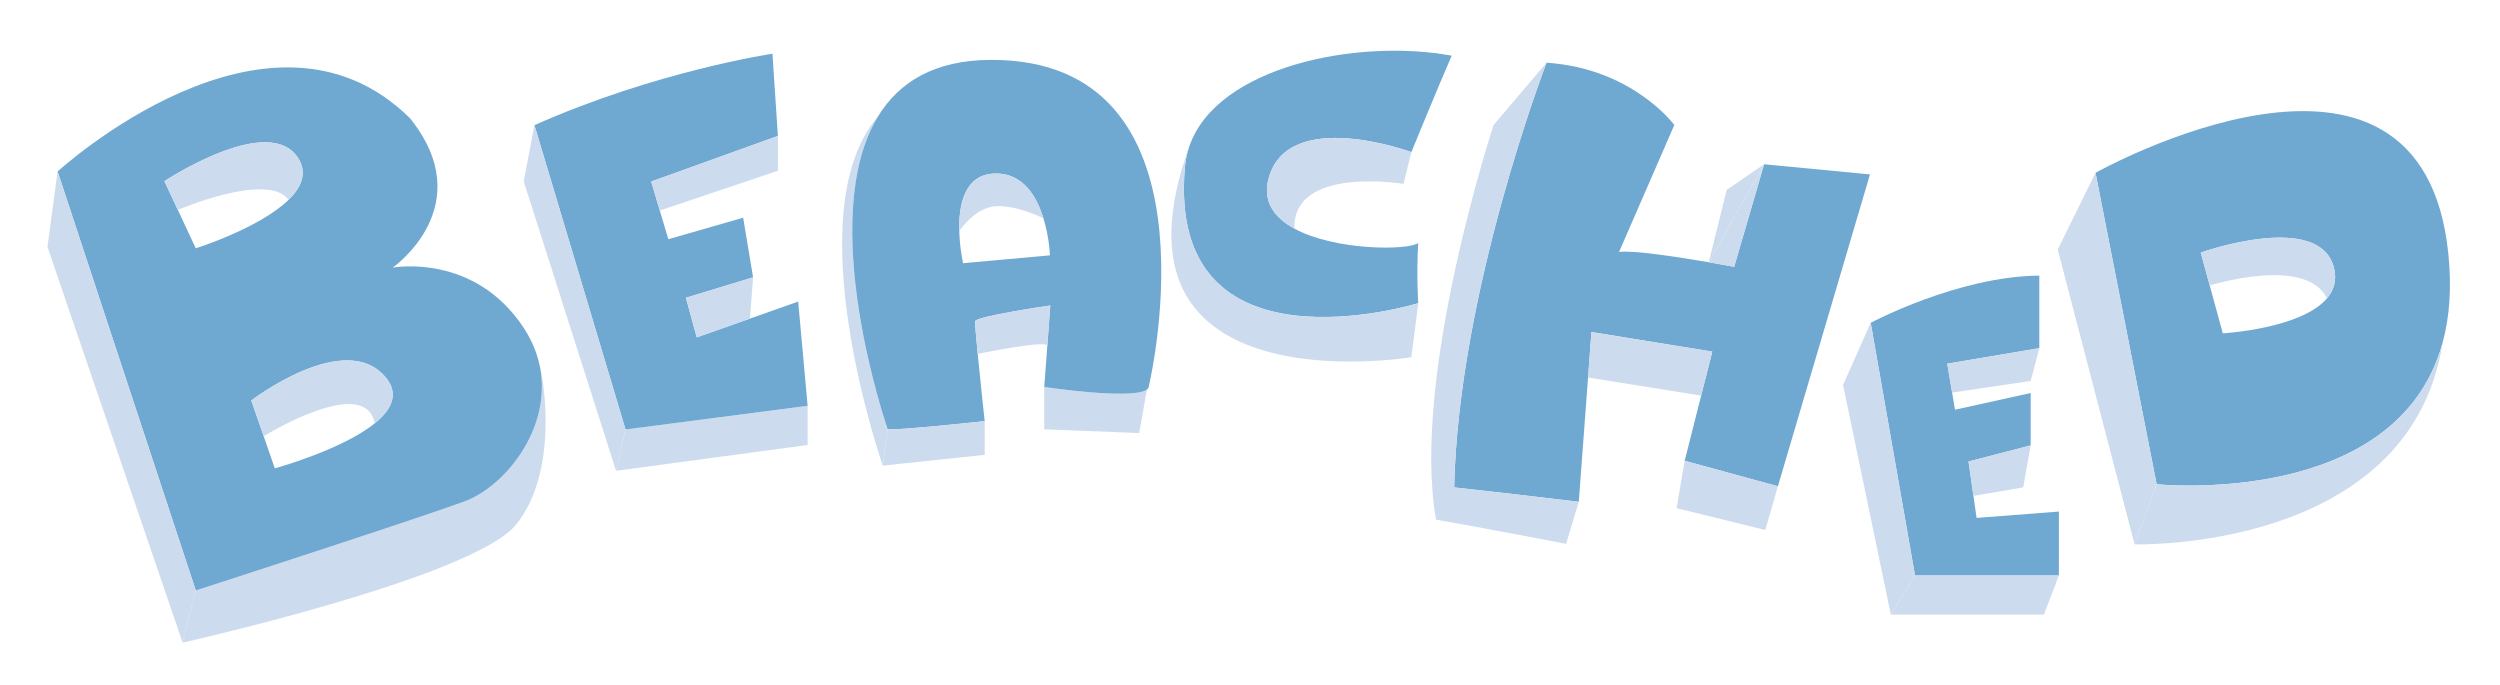<?xml version="1.0" encoding="utf-8"?>
<!-- Generator: Adobe Illustrator 16.0.0, SVG Export Plug-In . SVG Version: 6.00 Build 0)  -->
<!DOCTYPE svg PUBLIC "-//W3C//DTD SVG 1.1//EN" "http://www.w3.org/Graphics/SVG/1.1/DTD/svg11.dtd">
<svg version="1.1" xmlns="http://www.w3.org/2000/svg" xmlns:xlink="http://www.w3.org/1999/xlink" x="0px" y="0px" width="1029px"
	 height="282px" viewBox="0 0 1029 282" enable-background="new 0 0 1029 282" xml:space="preserve">
<g id="Layer_14">
</g>
<g id="Layer_10" display="none">
	<g id="XMLID_11_" display="inline">
		<g>
			<path fill="#A1C4D8" d="M726.049,23.873c0,0-3.17,6.162-5.436,15.199C512.252,142.175,290.302,302.376,290.302,302.376
				l2.718-18.484C385.423,190.646,695.701,39.893,726.049,23.873z"/>
			<path fill="#F7F4C1" d="M636.816-91.965c0,0,75.191,38.202,89.232,115.838c-30.348,16.02-340.625,166.773-433.029,260.019
				c-13.136-12.323-38.049-39.023-38.049-39.023S492.775-47.602,636.816-91.965z"/>
			<path fill="#EAEFF7" d="M293.02,283.892l-2.718,18.484l-35.331-38.202v-19.306C254.971,244.868,279.884,271.568,293.02,283.892z"
				/>
		</g>
		<g>
		</g>
	</g>
</g>
<g id="Layer_9" display="none">
	<g id="XMLID_20_" display="inline">
		<g>
			<polygon fill="#EAEFF7" points="853.594,-25.247 1418.037,268.99 -55.047,272.306 117.052,-8.286 			"/>
			<polygon fill="#A1C4D8" points="1418.037,268.99 1380.22,280.419 -134.182,284.107 -55.047,272.306 			"/>
			<polygon fill="#A1C4D8" points="117.052,-8.286 -55.047,272.306 -134.182,284.107 27.53,10.153 			"/>
		</g>
		<g>
		</g>
	</g>
</g>
<g id="Layer_12" display="none">
	<g id="XMLID_9_" display="inline">
		<g>
			<path fill="#A1C4D8" d="M-1.134-103.991c0,0,7.263-0.309,17.878,3.682c1.042,18.878,238.227,319.63,238.227,319.63l-18.034-4.306
				C199.9,196.023,15.332-76.131-1.134-103.991z"/>
			<path fill="#F7F4C1" d="M-1.134-103.991C15.332-76.131,199.9,196.023,236.937,215.016c-23.497,7.506-72.713,83.038-72.713,83.038
				s-234.297-159-268.737-281.623C-104.513,16.431-94.027-51.369-1.134-103.991z"/>
			<path fill="#EAEFF7" d="M236.937,215.016l18.034,4.306l-73.671,80.283l-17.075-1.551
				C164.224,298.054,213.44,222.521,236.937,215.016z"/>
		</g>
		<g>
		</g>
	</g>
</g>
<g id="Layer_11" display="none">
	<g id="XMLID_17_" display="inline">
		<g>
			<path fill="#F7F4C1" d="M1183.146,81.902c0,0-30.493,81.108-40.521,103.325C990.071,91.672,783.111,87.907,783.111,87.907
				l2.318-82.011C971.53-23.755,1183.146,81.902,1183.146,81.902z"/>
			<path fill="#A1C4D8" d="M1142.625,185.228c0,0-5.828,2.781-8.962,6.949C909.89,89.19,772.945,102.146,772.945,102.146
				l10.166-14.239C783.111,87.907,990.071,91.672,1142.625,185.228z"/>
			<polygon fill="#EAEFF7" points="785.43,5.896 783.111,87.907 772.945,102.146 774.289,17.163 			"/>
		</g>
		<g>
		</g>
	</g>
</g>
<g id="Layer_2">
	<g id="XMLID_1_">
		<g>
			<path fill="#CCDBEE" d="M221.623,148.351c2.36,7.184,8.472,45.888-9.275,67.642C194.6,237.754,75.17,264.508,75.17,264.508
				l5.409-21.462c0,0,90.083-29.11,110.524-36.617C208.488,200.041,228.603,174.624,221.623,148.351z"/>
			<path fill="#6FA9D1" d="M161.676,110.135c0.826-0.143,33.445-5.78,53.625,24.411c3.048,4.564,5.104,9.196,6.321,13.805
				c6.98,26.273-13.135,51.69-30.52,58.078c-20.441,7.507-110.524,36.617-110.524,36.617L23.709,70.598
				c0,0,86.723-79.54,145.07-21.904C197.496,84.447,162.458,109.579,161.676,110.135z M154.21,174.271
				c6.894-5.57,10.224-12.025,4.62-18.849c-16.668-20.283-55.392,9.413-55.392,9.413l5.098,14.698l4.583,13.234
				C113.119,192.768,140.605,185.253,154.21,174.271z M118.789,82.24c5.206-5.082,7.704-10.817,4.156-16.792
				c-11.708-19.697-55.269,9.12-55.269,9.12l5.525,11.823l7.378,15.816C80.579,102.208,106.827,93.928,118.789,82.24z"/>
			<path fill="#CCDBEE" d="M158.83,155.422c5.604,6.824,2.274,13.279-4.62,18.849l-0.007-0.008
				c-3.816-20.56-45.667,5.27-45.667,5.27l-5.098-14.698C103.438,164.835,142.162,135.139,158.83,155.422z"/>
			<path fill="#CCDBEE" d="M122.945,65.448c3.548,5.975,1.05,11.71-4.156,16.792c-8.581-11.733-45.588,4.151-45.588,4.151
				l-5.525-11.823C67.676,74.568,111.236,45.751,122.945,65.448z"/>
			<polygon fill="#CCDBEE" points="23.709,70.598 80.579,243.046 75.17,264.508 19.539,101.615 			"/>
		</g>
		<g>
		</g>
	</g>
</g>
<g id="Layer_3">
	<g id="XMLID_14_">
		<g>
			<polygon fill="#CCDBEE" points="332.423,167.024 332.423,183.148 253.564,193.779 257.458,176.774 			"/>
			<path fill="#6FA9D1" d="M328.529,124.124l3.894,42.901l-74.964,9.75L219.973,51.519v-0.007
				c50.263-22.321,97.974-29.406,97.974-29.406l2.231,33.84l-52.146,18.775l3.539,11.917l3.511,11.825l30.806-8.861l4.079,24.538
				l-27.644,8.421l4.456,16.295l21.916-7.732L328.529,124.124z"/>
			<polygon fill="#CCDBEE" points="320.179,55.946 320.179,70.293 271.572,86.638 268.033,74.721 			"/>
			<polygon fill="#CCDBEE" points="309.967,114.139 308.695,131.123 286.779,138.855 282.324,122.56 			"/>
			<polygon fill="#CCDBEE" points="219.973,51.519 257.458,176.774 253.564,193.779 215.567,74.649 			"/>
		</g>
		<g>
		</g>
	</g>
</g>
<g id="Layer_4">
	<g id="XMLID_3_">
		<g>
			<path fill="#CCDBEE" d="M365.326,176.545l-1.954,15.101c0,0-36.363-103.88-1.961-143.761h0.007
				C335.515,90.239,365.056,175.742,365.326,176.545z"/>
			<path fill="#CCDBEE" d="M472.055,160.343l-3.155,17.894l-39.084-1.521v-17.432C429.815,159.284,466.214,164.756,472.055,160.343z
				"/>
			<path fill="#6FA9D1" d="M402.428,145.668c1.158,12.01,2.871,27.679,2.871,27.679s-39.618,4.264-39.973,3.198
				c-0.27-0.803-29.811-86.306-3.908-128.66c8.506-13.928,23.017-23.195,46.546-23.238c95.047-0.178,66.267,128.39,64.845,134.636
				c-0.092,0.405-0.348,0.753-0.753,1.052v0.007c-5.841,4.413-42.24-1.059-42.24-1.059l1.272-17.133l1.215-16.416
				c0,0-30.557,4.448-30.913,6.488C401.262,132.969,401.752,138.704,402.428,145.668z M394.838,95.121
				c0.185,7.185,1.57,13.211,1.57,13.211l35.759-3.241c0,0-0.256-7.369-2.679-15.214c-2.793-9.054-8.471-18.747-19.969-18.455
				C396.8,71.742,394.554,84.661,394.838,95.121z"/>
			<path fill="#CCDBEE" d="M394.838,95.121c-0.284-10.46,1.961-23.379,14.682-23.699c11.498-0.292,17.176,9.401,19.969,18.455
				c0,0-10.233-5.309-19.237-5.017C401.383,85.151,395.03,94.816,394.838,95.121z"/>
			<path fill="#CCDBEE" d="M432.303,125.735l-1.215,16.416c-1.926-2.068-28.66,3.518-28.66,3.518
				c-0.675-6.964-1.166-12.699-1.038-13.445C401.746,130.184,432.303,125.735,432.303,125.735z"/>
			<path fill="#CCDBEE" d="M405.299,173.347v13.858l-41.927,4.441l1.954-15.101C365.681,177.611,405.299,173.347,405.299,173.347z"
				/>
		</g>
		<g>
		</g>
	</g>
</g>
<g id="Layer_5">
	<g id="XMLID_10_">
		<g>
			<path fill="#6FA9D1" d="M489.529,60.232c11.382-33.101,69.635-44.458,107.994-37.313c-5.671,12.961-16.607,39.694-16.607,39.694
				s-50.63-18.648-58.731,10.726c-2.657,9.624,2.39,16.299,10.588,20.755v0.008c16.817,9.154,46.896,9,50.979,5.914
				c-0.811,12.824,0,24.773,0,24.773s-104.097,32.201-95.996-56.504C488.046,65.473,488.646,62.784,489.529,60.232z"/>
			<path fill="#CCDBEE" d="M583.751,124.788l-2.836,22.237c0,0-130.789,21.856-91.386-86.793c-0.883,2.552-1.482,5.241-1.774,8.052
				C479.654,156.989,583.751,124.788,583.751,124.788z"/>
			<path fill="#CCDBEE" d="M580.915,62.613l-3.24,13.067c0,0-45.648-7.607-44.903,18.414c-8.198-4.456-13.245-11.131-10.588-20.755
				C530.285,43.965,580.915,62.613,580.915,62.613z"/>
		</g>
		<g>
		</g>
	</g>
</g>
<g id="Layer_6">
	<g id="XMLID_5_">
		<g>
			<path fill="#6FA9D1" d="M769.682,71.785l-37.897,128.361l-38.374-10.482l6.786-26.826l4.584-18.107l-49.744-8.066l-1.394,18.711
				l-3.815,51.166c0,0-33.642-4.029-51.286-5.92c1.762-80.379,37.457-173.351,38.012-174.8l0.007-0.014
				c35.531,2.366,52.587,25.639,52.587,25.639l-22.74,52.253c5.678-0.81,24.772,2.16,36.924,4.242
				c6.104,1.052,10.453,1.869,10.453,1.869l12.315-42.197L769.682,71.785z"/>
			<polygon fill="#CCDBEE" points="731.784,200.146 726.575,218.146 690.091,209.15 693.41,189.664 			"/>
			<path fill="#CCDBEE" d="M726.099,67.614l-12.315,42.197c0,0-4.349-0.817-10.453-1.869L726.099,67.614z"/>
			<polygon fill="#CCDBEE" points="726.099,67.614 703.33,107.942 710.699,78.152 			"/>
			<polygon fill="#CCDBEE" points="704.78,144.731 700.196,162.838 653.643,155.376 655.036,136.666 			"/>
			<path fill="#CCDBEE" d="M649.827,206.542l-5.216,17.29c0,0-34.58-6.631-53.532-9.949
				c-10.425-58.741,23.686-162.436,23.686-162.436l21.788-25.625c-0.555,1.45-36.25,94.421-38.012,174.8
				C616.186,202.513,649.827,206.542,649.827,206.542z"/>
		</g>
		<g>
		</g>
	</g>
</g>
<g id="Layer_7">
	<g id="XMLID_4_">
		<g>
			<path fill="#6FA9D1" d="M847.44,210.558v26.293h-59.224l-18.235-103.986c0,0,36.001-19.187,69.4-19.421
				c0,11.37,0,29.847,0,29.847l-37.897,6.396l2.011,11.903l1.187,7.042l31.147-6.865v21.554l-25.583,6.63l2.025,14.156l1.293,9.061
				L847.44,210.558z"/>
			<polygon fill="#CCDBEE" points="847.44,236.851 841.279,252.961 778.268,252.961 788.217,236.851 			"/>
			<polygon fill="#CCDBEE" points="839.382,143.29 835.829,156.792 803.495,161.588 801.484,149.685 			"/>
			<polygon fill="#CCDBEE" points="835.829,183.319 832.752,200.608 812.271,204.105 810.246,189.949 			"/>
			<polygon fill="#CCDBEE" points="769.981,132.864 788.217,236.851 778.268,252.961 758.611,158.447 			"/>
		</g>
		<g>
		</g>
	</g>
</g>
<g id="Layer_8">
	<g id="XMLID_7_">
		<g>
			<path fill="#6FA9D1" d="M1007.73,104.37c1.452,14.17,0.479,26.263-2.318,36.568c-18.59,68.59-117.737,58.376-117.737,58.376
				L862.509,71.126C862.509,71.126,996.592-4.087,1007.73,104.37z M957.786,122.795c2.821-3.324,4.117-7.405,2.912-12.4
				c-5.775-23.894-54.87-6.441-54.87-6.441l3.696,13.547l5.38,19.697C914.904,137.198,947.15,135.378,957.786,122.795z"/>
			<path fill="#CCDBEE" d="M887.675,199.314c0,0,99.147,10.214,117.737-58.376c-13.458,86.434-126.813,83.109-126.813,83.109
				L887.675,199.314z"/>
			<path fill="#CCDBEE" d="M960.698,110.396c1.205,4.995-0.091,9.076-2.912,12.4c-8.688-17.735-48.262-5.294-48.262-5.294
				l-3.696-13.547C905.828,103.955,954.923,86.502,960.698,110.396z"/>
			<polygon fill="#CCDBEE" points="862.509,71.126 887.675,199.314 878.599,224.048 846.972,102.708 			"/>
		</g>
		<g>
		</g>
	</g>
</g>
</svg>
